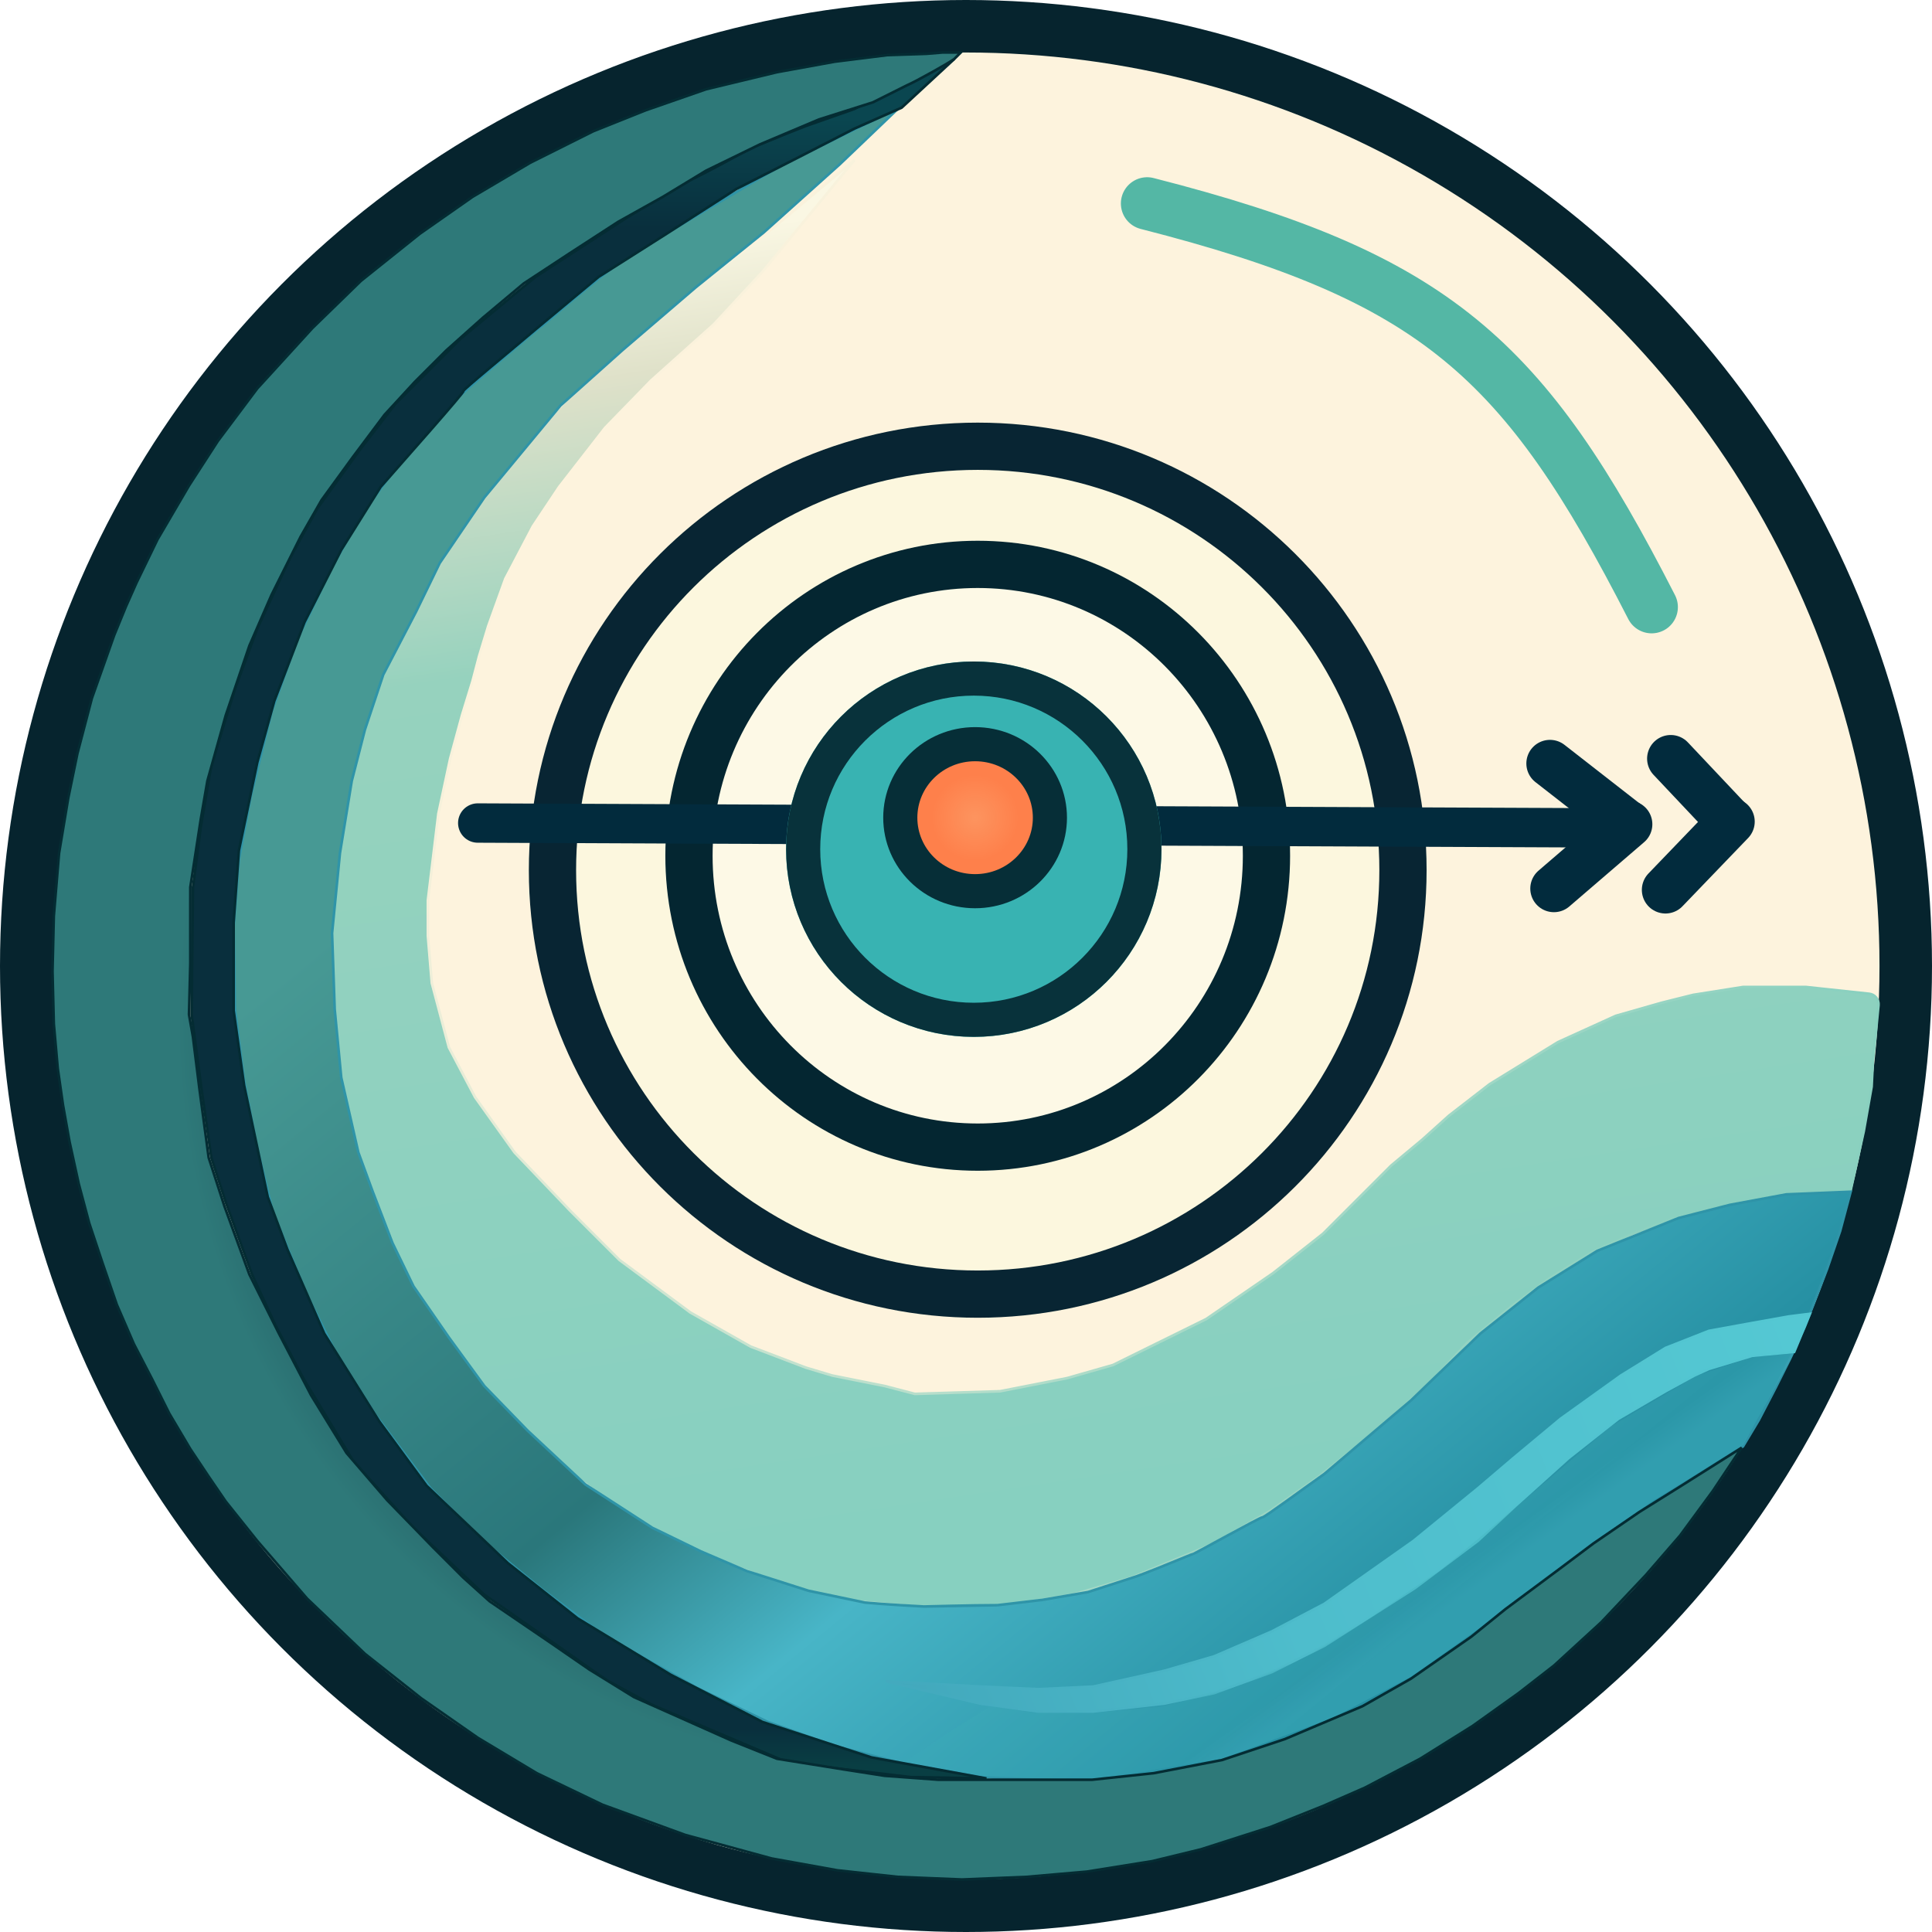 <svg width="736" height="736" viewBox="0 0 736 736" fill="none" xmlns="http://www.w3.org/2000/svg">
<circle cx="368" cy="368" r="358" fill="#FDF3DD" stroke="#06242E" stroke-width="20"/>
<path d="M715.619 382.941C715.83 380.758 714.244 378.812 712.063 378.578L688 376H664L645 379L633 382L615.5 387L593.5 397L567.5 413L552 425L542 434L530 444L504 470L485 485L459.5 502.5L424 520L406.5 525L381 530L348.5 531L337 528L327 526L317 524L307 521L286 513L263 500L236 480L217 461L196 439L181 418L171 399L164.5 374.5L163 356.5V343L167 310L171.5 289L176 272.5L180 259.5L182.5 250L186 238.5L192.5 220.5L203 200.5L213 185.5L223.5 172L230.5 163L248 145L272 123.5L290.5 103.5L325.5 61L292.5 88.5L268.5 106.5C261.667 112 248 123.1 248 123.5C248 123.9 230.667 138.667 222 146L200 168.5L186 186.5L178 197.5L170.5 209L162 223L156 235.5L152.5 241.5L148.5 250L145 257L141.5 268.5L137 283L133.5 295.5L130.5 314.5L128 334.5L126.5 345L125.5 364.5L126.5 385L130.5 421.5L139 447.5L153.5 484.5L179.5 523L210.5 556L228 569L243 579L263 590L286 599L305.5 606L325 610L348.5 612H382.5L408.5 607.5L431 601L462.5 588L484 575.5L502.5 562.5L525 544.5L545 526.5L559 511.5L576 497.5L591 486.5L606.5 477L622 470L636.5 464.5L647.5 461.5L659.5 458.5L670.5 456.5L680 454.5L686.5 454L705 453.5L710 431L713 414L713.5 404L714.5 394.5L715.619 382.941Z" fill="url(#paint0_linear_7_52)" stroke="url(#paint1_linear_7_52)"/>
<path d="M664 551L670 541L676.5 528.5L682 517.5L687.5 505.5L696 483.5L701 469L705 454L680.5 455L659 459L639.5 464L608.5 476.5L586 490.5L564 508L537.5 533.5L504.5 561.5C496 567.5 481.8 578 481 578C480 578 455 592 454.5 592C454.1 592 440.833 597.667 433 600.5L414.5 606.5L397 609.5L380 611.5L352 612C351.6 612 336.333 611.167 329.5 610.5L308 606L284.5 598.5L267 591L248.5 582L223 565.5L201 545L184.5 528L171 509.5L157.5 490L149.5 473.5L142 454L136.5 439L130 410.5L127.5 384.5L126.5 355.5L129.5 325L134 297.5L139 278L146 257L158.5 233L167.5 214.5L184.5 189.5L213.5 154.5L237 133.5L265 109.5L291 88.5L320 62.5L342.5 41L298.5 62.5L241 96.5C226.833 106 206.4 124.5 206 124.5C205.5 124.5 174.5 151 174.5 151.5C174.5 151.9 161.833 165.333 155.5 172L138 195.5L126.5 216L113.5 243L103.5 271L95.5 303.5L91 327.5L89 353L89.5 384.5L93 412L98 437.5L104 462L117 493.5L127.5 514.5L143 539L164 567L184.5 587.5L206.5 605.5L230 623L265.5 643L292.5 656L317.5 665L346.5 672.5L373.5 677L409 678.5L431 677L442.5 675L466.5 670.5L489.5 663L516.5 651.5L540.5 638L560 624.5C566 619.5 578.2 609.5 579 609.5C579.8 609.5 593.333 599.167 600 594L619.5 579.5L637 568L655 557L664 551Z" fill="url(#paint2_linear_7_52)"/>
<path d="M380 611.5L397 609.5L414.5 606.5L433 600.5C440.833 597.667 454.1 592 454.5 592C455 592 480 578 481 578C481.8 578 496 567.5 504.5 561.5L537.5 533.5L564 508L586 490.5L608.5 476.5L639.5 464L659 459L680.5 455L705 454L701 469L696 483.5L687.5 505.5L682 517.5L676.5 528.5L670 541L664 551L655 557L637 568L619.5 579.5L600 594C593.333 599.167 579.8 609.5 579 609.5C578.2 609.5 566 619.5 560 624.5L540.5 638L516.5 651.5L489.5 663L466.5 670.5L442.5 675L431 677L409 678.5L373.5 677L346.5 672.5L317.5 665L292.5 656L265.5 643L230 623L206.5 605.5L184.5 587.5L164 567L143 539L127.5 514.5L117 493.5L104 462L98 437.5L93 412L89.5 384.5L89 353L91 327.5L95.5 303.5L103.5 271L113.5 243L126.5 216L138 195.5L155.5 172C161.833 165.333 174.5 151.9 174.5 151.5C174.5 151 205.5 124.5 206 124.5C206.4 124.5 226.833 106 241 96.5L298.5 62.5L342.5 41L320 62.5L291 88.5L265 109.5L237 133.5L213.5 154.5L184.5 189.5L167.5 214.5L158.5 233L146 257L139 278L134 297.5L129.5 325L126.5 355.5L127.5 384.5L130 410.5L136.5 439L142 454L149.5 473.5L157.5 490L171 509.5L184.5 528L201 545L223 565.5L248.5 582L267 591L284.5 598.5L308 606L329.5 610.5C336.333 611.167 351.6 612 352 612M380 611.5C370.333 611.5 352.4 612 352 612M380 611.5L352 612" stroke="#2F94A8"/>
<path d="M689.5 500.5L683.5 515L667.5 516.5L651 521.5L645.5 524L634.5 530L616.5 540.5L597.5 555.5L577.5 573.5L563 587L539 605L504.5 627L484.5 637L462.5 645L443.5 649L416.5 652H395.5L373.5 649L337.5 640.5L373.5 642.5L395.5 643.5L416.5 642.5L443.5 636.5L462.5 631L484.5 621.5L504.5 611L538.5 587L563 567L576.5 555.5L594.5 540.5L617.5 524L634.5 513.5L651 507L667.5 504L681.5 501.5L689.5 500.5Z" fill="url(#paint3_linear_7_52)" stroke="url(#paint4_linear_7_52)"/>
<path d="M325.5 49L343.5 41L363.5 22.5L344.5 31.5L325.5 41.5L307 48C297.354 51.672 288.785 55.5 288 55.5C287.215 55.5 271.137 64.993 261 69.5L239.443 82.5L204 105.5L175.5 129L150.5 154L137 171.5L121 193.5L110.5 212.5L98 239.5L89.5 262.5L80.5 291.5L76.5 315L73.5 338L73 386.5L77 416.5L80.5 441L86 458L96 485.5L105 505L115.5 525L134.5 556.5L157 581.5L184.5 607.5L216 629.5L231 640L248.5 649.5L300.262 671.491L347 677L375.795 677.5L332 669.5L290.5 656L255.5 638L220 616.5L193.5 595.5L162.5 566L144.5 541.5L123.5 508L109.5 476L102 456L93 413.5L89 385V351.5L91 324L98 290.5L104.5 267L116 237L130 209.5L145 185.5C154.646 174.484 177.285 149 176.5 149C175.715 149 194.19 133.846 204 125.5L228 105.5L254 89L280.5 72L306 59L325.5 49Z" fill="url(#paint5_linear_7_52)" stroke="#042C33"/>
<path d="M667.5 517L683.5 515.5L664 550.5L648 560.5L628.5 572.5L597.5 596L538 638.5L507.5 654.5L465.5 670L415.5 678L376.5 677L345 671L362 659.5L377.5 650L393.5 652.5H417L443 650L470 643L496 632L519.5 618C528.667 611.667 547.1 599 547.5 599C547.9 599 569.333 581 580 572L613.5 543.5L646.5 524L667.5 517Z" fill="url(#paint6_linear_7_52)" fill-opacity="0.25"/>
<path d="M359 20L353 20.5L338 21L318 23.5L296 27.5L269 34L246 42L226 50L202 62L180 75L160 89L137.5 107L119 125L98 148L83 168L72 185L60 205.5L52 222L48 231L43.5 242L35 266L29.5 287L26 304L22.5 325L20.5 349L20 370L20.5 390L22 407L24 421L26.5 435L30 451L34 466L39 481L44.5 497L51 512L58 525.5L64.5 538.5L72.5 552L79.5 562.5L86 572L98 587L117 609L139 630L160.5 647L182 662L204.5 675.5L229.5 687.5L261 699L294 708L319 712.5L342 715L366.5 716L391 715L414 713L439 709L457.5 704.5L484 696L504 688L520 681L541 670L561 657.5L578.5 645L592 634.5L610 618L627 600L640 585L652.5 568L663.5 551.5L640.5 566L624.5 576L607 588L593 598.5L573.5 613L560.5 623.5L537.5 639.5L519 650L489.5 662.5L465.5 670.5L439.5 675.5L416 678H385.5H357.5L337 676.5L321 674L308.5 672L296 670L278.5 663L241.5 646.5L224.5 636L210 626L186.5 610L176.5 601L165 589.5L147.5 571.5L132 553.5L118.5 531.5L106 507.5L95 485.5L85.5 459.5L79.5 441L76 415L73.5 395L72 386.5L72.5 367V338L76.5 312L79 297.5L86 272.5L95 246L103.5 226.5L114.5 204.5L122.5 190.5L134.5 174L146.5 158L158 145.5L170 133.5L184 121L199.5 108L217 96.5L235.5 84.5L252.5 75L269 65L289.5 55L312 45.5L332.5 39L345.5 32.5C349 31 361.5 24 363.5 22.5L366 20H359Z" fill="url(#paint7_angular_7_52)" stroke="url(#paint8_angular_7_52)"/>
<path d="M590.466 290.852L619.966 313.852" stroke="#022B3D" stroke-width="18" stroke-linecap="round"/>
<path d="M591.966 338.5L620.466 314" stroke="#022B3D" stroke-width="18" stroke-linecap="round"/>
<path d="M636.466 289L658.966 312.852" stroke="#022B3D" stroke-width="18" stroke-linecap="round"/>
<path d="M634.465 339L659.466 313" stroke="#022B3D" stroke-width="18" stroke-linecap="round"/>
<g filter="url(#filter0_d_7_52)">
<ellipse cx="372.466" cy="311.5" rx="171" ry="170.5" fill="#FCF7DE"/>
<path d="M534.466 311.5C534.466 400.669 461.961 473 372.466 473C282.971 473 210.466 400.669 210.466 311.5C210.466 222.331 282.971 150 372.466 150C461.961 150 534.466 222.331 534.466 311.5Z" stroke="#082533" stroke-width="18"/>
</g>
<g filter="url(#filter1_d_7_52)">
<ellipse cx="372.466" cy="312" rx="119" ry="120" fill="#FDF9E6"/>
<path d="M482.466 312C482.466 373.375 433.146 423 372.466 423C311.785 423 262.466 373.375 262.466 312C262.466 250.625 311.785 201 372.466 201C433.146 201 482.466 250.625 482.466 312Z" stroke="#042631" stroke-width="18"/>
</g>
<path d="M182 313.534L616.466 315.404" stroke="#022B3D" stroke-width="15" stroke-linecap="round"/>
<g filter="url(#filter2_d_7_52)">
<circle cx="370.966" cy="312.5" r="71.5" fill="#38B3B2"/>
<circle cx="370.966" cy="312.5" r="65" stroke="#08323B" stroke-width="13"/>
</g>
<path d="M399.966 311.5C399.966 326.876 387.294 339.5 371.466 339.5C355.637 339.5 342.966 326.876 342.966 311.5C342.966 296.124 355.637 283.5 371.466 283.5C387.294 283.5 399.966 296.124 399.966 311.5Z" fill="url(#paint9_radial_7_52)" stroke="#062E37" stroke-width="13"/>
<path d="M437 77.517C546.844 105.553 580.671 136.354 629.195 231.273" stroke="#54B7A5" stroke-width="20" stroke-linecap="round"/>
<defs>
<filter id="filter0_d_7_52" x="197.466" y="141" width="350" height="365" filterUnits="userSpaceOnUse" color-interpolation-filters="sRGB">
<feFlood flood-opacity="0" result="BackgroundImageFix"/>
<feColorMatrix in="SourceAlpha" type="matrix" values="0 0 0 0 0 0 0 0 0 0 0 0 0 0 0 0 0 0 127 0" result="hardAlpha"/>
<feOffset dy="20"/>
<feGaussianBlur stdDeviation="2"/>
<feComposite in2="hardAlpha" operator="out"/>
<feColorMatrix type="matrix" values="0 0 0 0 0.769 0 0 0 0 0.824 0 0 0 0 0.745 0 0 0 1 0"/>
<feBlend mode="normal" in2="BackgroundImageFix" result="effect1_dropShadow_7_52"/>
<feBlend mode="normal" in="SourceGraphic" in2="effect1_dropShadow_7_52" result="shape"/>
</filter>
<filter id="filter1_d_7_52" x="250.466" y="192" width="244" height="257" filterUnits="userSpaceOnUse" color-interpolation-filters="sRGB">
<feFlood flood-opacity="0" result="BackgroundImageFix"/>
<feColorMatrix in="SourceAlpha" type="matrix" values="0 0 0 0 0 0 0 0 0 0 0 0 0 0 0 0 0 0 127 0" result="hardAlpha"/>
<feOffset dy="14"/>
<feGaussianBlur stdDeviation="1.5"/>
<feComposite in2="hardAlpha" operator="out"/>
<feColorMatrix type="matrix" values="0 0 0 0 0.769 0 0 0 0 0.824 0 0 0 0 0.745 0 0 0 1 0"/>
<feBlend mode="normal" in2="BackgroundImageFix" result="effect1_dropShadow_7_52"/>
<feBlend mode="normal" in="SourceGraphic" in2="effect1_dropShadow_7_52" result="shape"/>
</filter>
<filter id="filter2_d_7_52" x="297.466" y="241" width="147" height="156" filterUnits="userSpaceOnUse" color-interpolation-filters="sRGB">
<feFlood flood-opacity="0" result="BackgroundImageFix"/>
<feColorMatrix in="SourceAlpha" type="matrix" values="0 0 0 0 0 0 0 0 0 0 0 0 0 0 0 0 0 0 127 0" result="hardAlpha"/>
<feOffset dy="11"/>
<feGaussianBlur stdDeviation="1"/>
<feComposite in2="hardAlpha" operator="out"/>
<feColorMatrix type="matrix" values="0 0 0 0 0.769 0 0 0 0 0.824 0 0 0 0 0.745 0 0 0 1 0"/>
<feBlend mode="normal" in2="BackgroundImageFix" result="effect1_dropShadow_7_52"/>
<feBlend mode="normal" in="SourceGraphic" in2="effect1_dropShadow_7_52" result="shape"/>
</filter>
<linearGradient id="paint0_linear_7_52" x1="335" y1="70.5" x2="410.5" y2="575" gradientUnits="userSpaceOnUse">
<stop offset="0.016" stop-color="#FAF7E3"/>
<stop offset="0.113" stop-color="#DFE1C9"/>
<stop offset="0.318" stop-color="#96D2BE"/>
<stop offset="1" stop-color="#87D0C0"/>
</linearGradient>
<linearGradient id="paint1_linear_7_52" x1="247" y1="135.5" x2="674" y2="432" gradientUnits="userSpaceOnUse">
<stop stop-color="#FDF3DD"/>
<stop offset="1" stop-color="#89D0BF"/>
</linearGradient>
<linearGradient id="paint2_linear_7_52" x1="295" y1="80.5" x2="658.5" y2="522.5" gradientUnits="userSpaceOnUse">
<stop offset="0.184" stop-color="#479994"/>
<stop offset="0.586" stop-color="#2A777B"/>
<stop offset="0.748" stop-color="#48B5C7"/>
<stop offset="1" stop-color="#2690A3"/>
</linearGradient>
<linearGradient id="paint3_linear_7_52" x1="688" y1="509" x2="342" y2="644.5" gradientUnits="userSpaceOnUse">
<stop stop-color="#54C8D3"/>
<stop offset="0.595" stop-color="#4EBDCC"/>
<stop offset="1" stop-color="#42A8BC"/>
</linearGradient>
<linearGradient id="paint4_linear_7_52" x1="680.5" y1="506" x2="352" y2="642" gradientUnits="userSpaceOnUse">
<stop stop-color="#53C7D2"/>
<stop offset="0.5" stop-color="#4FBFCD"/>
<stop offset="1" stop-color="#43AABE"/>
</linearGradient>
<linearGradient id="paint5_linear_7_52" x1="331.481" y1="45.054" x2="334.037" y2="672.491" gradientUnits="userSpaceOnUse">
<stop stop-color="#0A4650"/>
<stop offset="0.066" stop-color="#092F3D"/>
<stop offset="0.977" stop-color="#092F3D"/>
<stop offset="1" stop-color="#093E43"/>
</linearGradient>
<linearGradient id="paint6_linear_7_52" x1="566.5" y1="588.5" x2="580" y2="607.5" gradientUnits="userSpaceOnUse">
<stop stop-color="#3BABB7"/>
<stop offset="0.46" stop-color="#55C7D5"/>
</linearGradient>
<radialGradient id="paint7_angular_7_52" cx="0" cy="0" r="1" gradientUnits="userSpaceOnUse" gradientTransform="translate(371.5 376.5) rotate(-139.764) scale(332.073 343.473)">
<stop stop-color="#338684"/>
<stop offset="0.038" stop-color="#328B88"/>
<stop offset="0.129" stop-color="#327F7A"/>
<stop offset="0.517" stop-color="#2F92A5"/>
<stop offset="0.569" stop-color="#2C8E9C"/>
<stop offset="0.612" stop-color="#155457"/>
<stop offset="0.697" stop-color="#194E55"/>
<stop offset="0.801" stop-color="#266368"/>
<stop offset="0.895" stop-color="#2E7979"/>
</radialGradient>
<radialGradient id="paint8_angular_7_52" cx="0" cy="0" r="1" gradientUnits="userSpaceOnUse" gradientTransform="translate(390.5 363.5) rotate(48.951) scale(333.487 335.224)">
<stop offset="0.005" stop-color="#2F92A4"/>
<stop offset="0.062" stop-color="#298898"/>
<stop offset="0.113" stop-color="#125155"/>
<stop offset="0.203" stop-color="#185054"/>
<stop offset="0.322" stop-color="#2B7172"/>
<stop offset="0.453" stop-color="#398482"/>
<stop offset="0.598" stop-color="#327C77"/>
<stop offset="0.599" stop-color="#042C33"/>
<stop offset="0.607" stop-color="#042C33"/>
</radialGradient>
<radialGradient id="paint9_radial_7_52" cx="0" cy="0" r="1" gradientUnits="userSpaceOnUse" gradientTransform="translate(371.466 311.5) rotate(90) scale(21.5 21.812)">
<stop stop-color="#FD945F"/>
<stop offset="0.76" stop-color="#FE804B"/>
</radialGradient>
</defs>
</svg>
